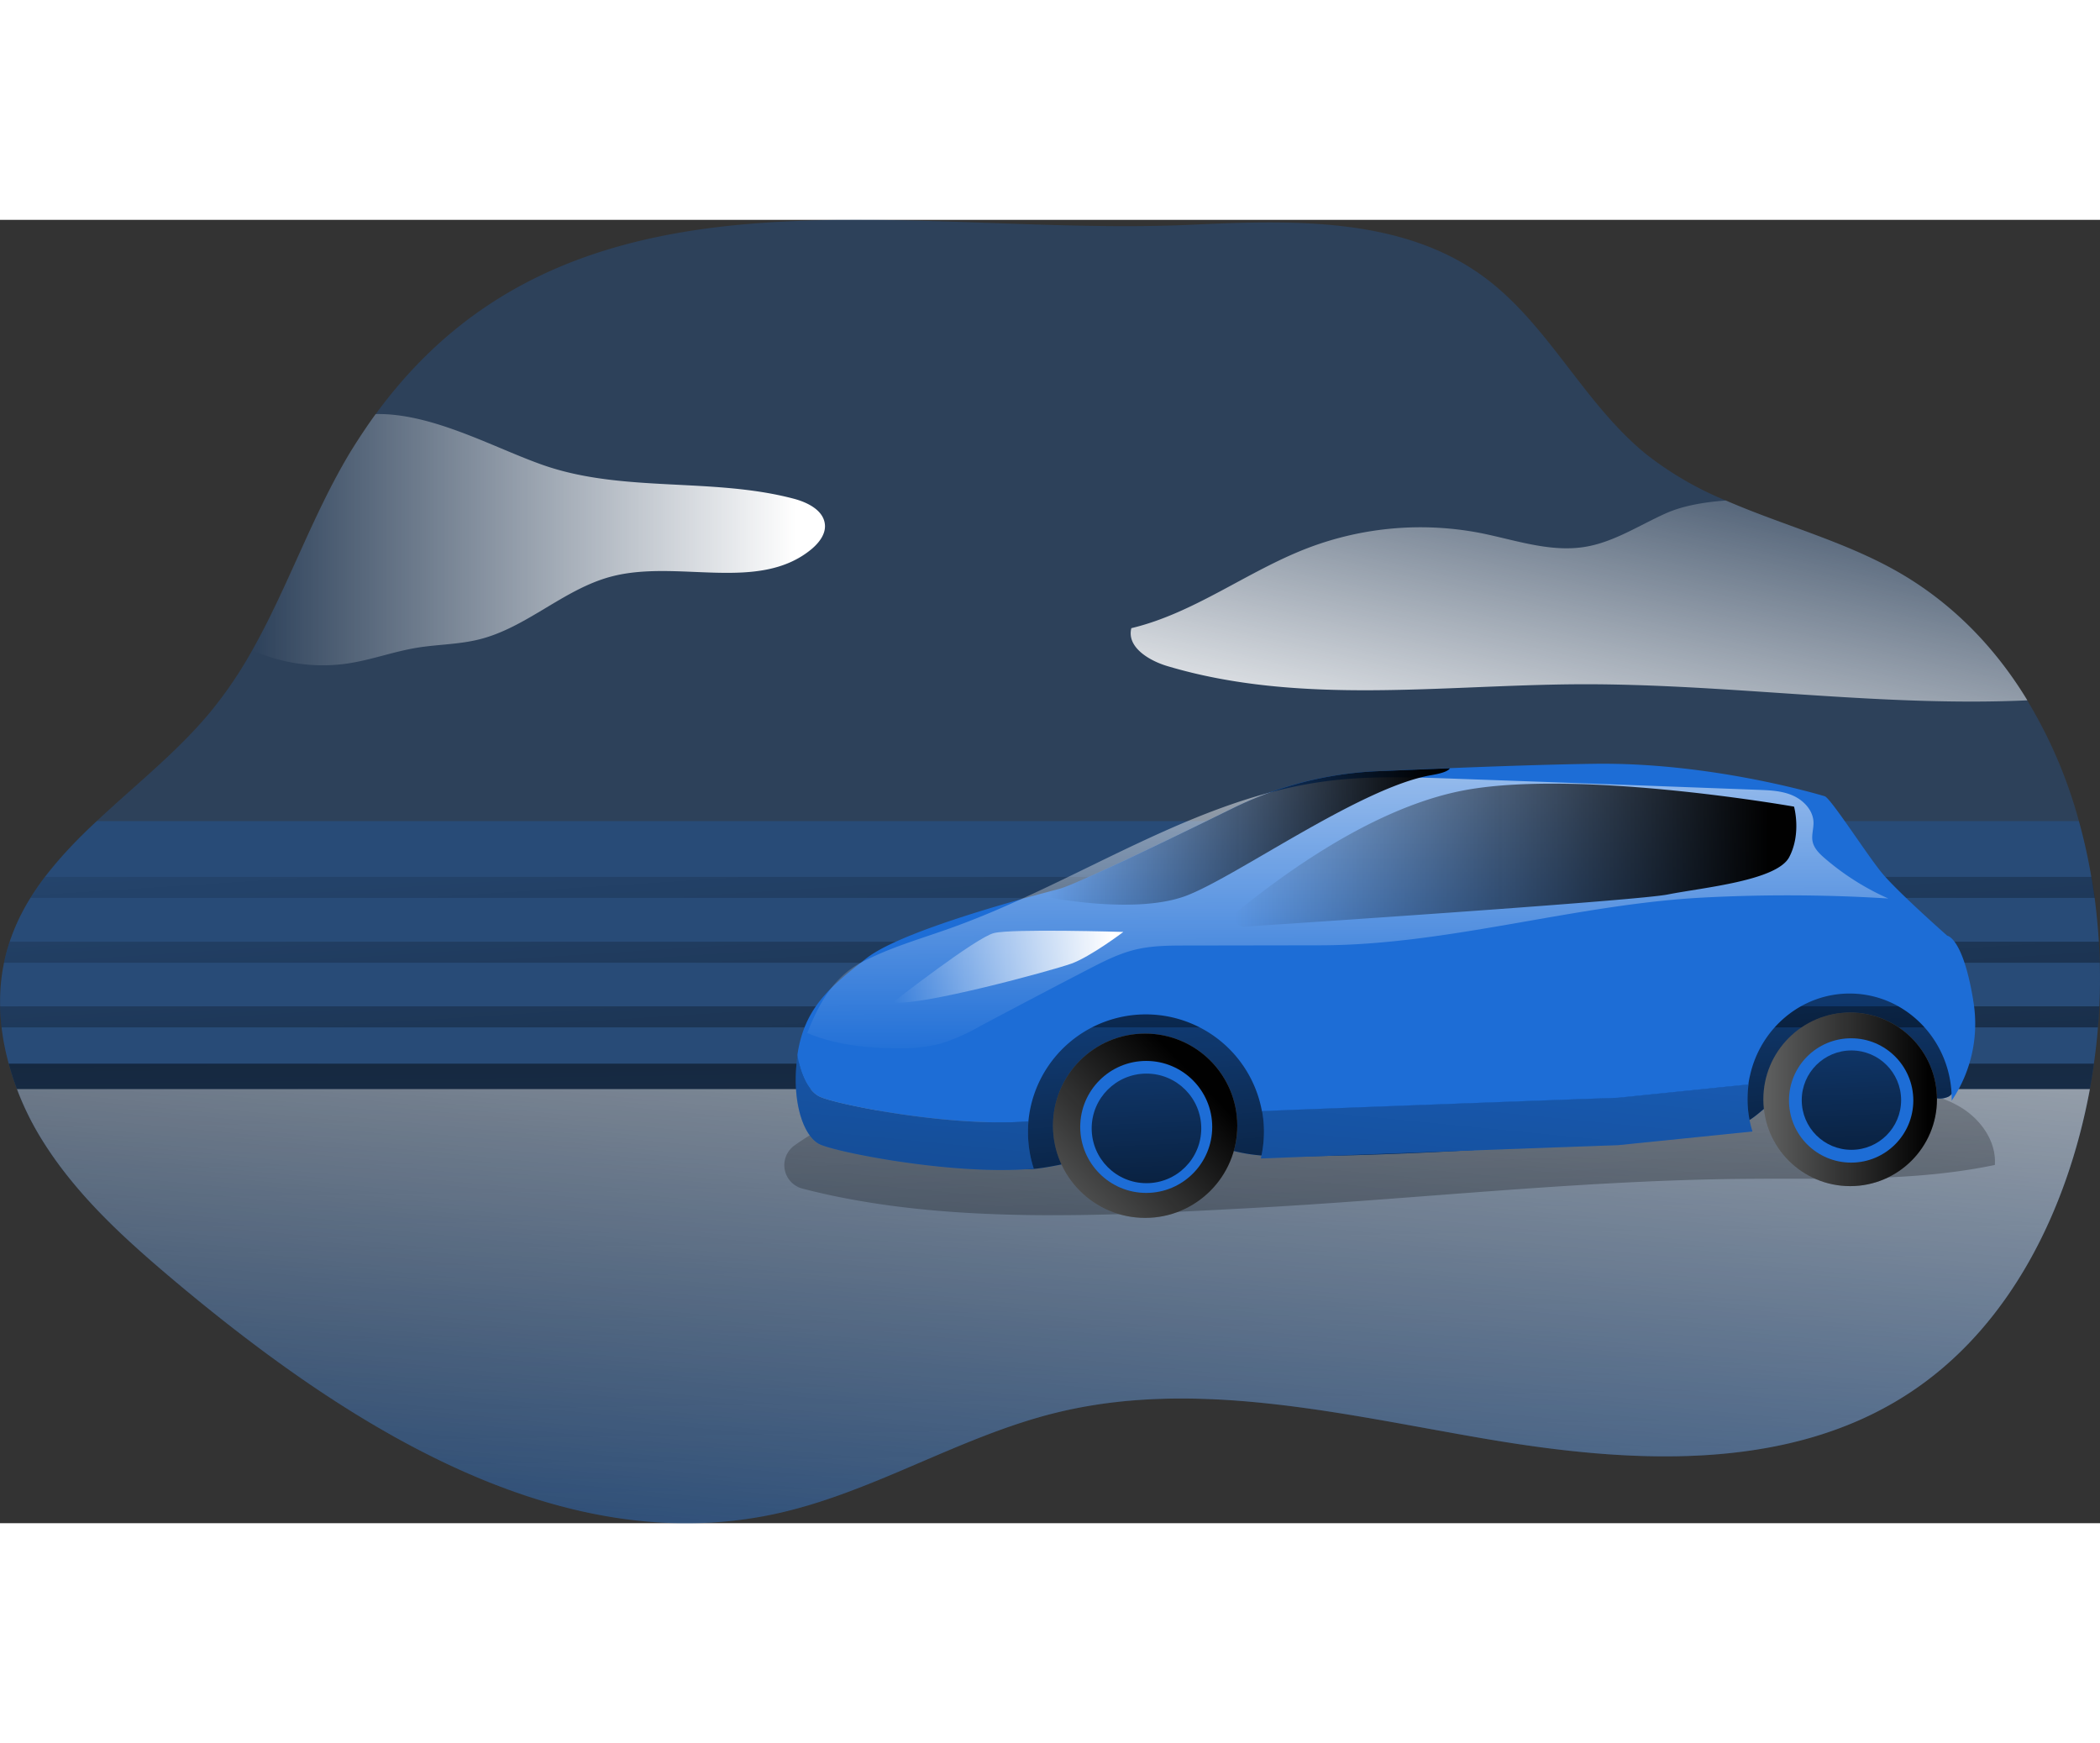 <svg id="Layer_1" data-name="Layer 1" xmlns="http://www.w3.org/2000/svg" xmlns:xlink="http://www.w3.org/1999/xlink" width="586.78" height="487.04" viewBox="0 0 674.93 418.89"><rect x="0" y="0" width="674.93" height="418.89" fill="#333333" stroke="none"/><defs><linearGradient id="linear-gradient" x1="344.41" y1="478.93" x2="338.94" y2="113.5" gradientUnits="userSpaceOnUse"><stop offset="0" stop-color="#010101" stop-opacity="0"/><stop offset="0.95" stop-color="#010101"/></linearGradient><linearGradient id="linear-gradient-2" x1="326.78" y1="497.96" x2="363.98" y2="108.46" gradientUnits="userSpaceOnUse"><stop offset="0" stop-color="#fff" stop-opacity="0"/><stop offset="0.95" stop-color="#fff"/></linearGradient><linearGradient id="linear-gradient-3" x1="443.95" y1="217.6" x2="474.59" y2="828.1" xlink:href="#linear-gradient"/><linearGradient id="linear-gradient-4" x1="468.18" y1="194.71" x2="485.68" y2="436.5" xlink:href="#linear-gradient"/><linearGradient id="linear-gradient-5" x1="335.56" y1="211.44" x2="357.44" y2="550.61" xlink:href="#linear-gradient"/><linearGradient id="linear-gradient-6" x1="337.29" y1="211.33" x2="359.17" y2="550.5" xlink:href="#linear-gradient"/><linearGradient id="linear-gradient-7" x1="341.97" y1="211.03" x2="363.85" y2="550.19" xlink:href="#linear-gradient"/><linearGradient id="linear-gradient-8" x1="310.03" y1="220.49" x2="261.89" y2="709.55" xlink:href="#linear-gradient"/><linearGradient id="linear-gradient-9" x1="498.63" y1="239.06" x2="450.49" y2="728.12" xlink:href="#linear-gradient"/><linearGradient id="linear-gradient-10" x1="437.51" y1="321.97" x2="436.78" y2="138.89" xlink:href="#linear-gradient-2"/><linearGradient id="linear-gradient-11" x1="341.08" y1="249.41" x2="470.2" y2="249.41" xlink:href="#linear-gradient"/><linearGradient id="linear-gradient-12" x1="401.14" y1="255.42" x2="581.61" y2="255.42" xlink:href="#linear-gradient"/><linearGradient id="linear-gradient-13" x1="291.21" y1="291.26" x2="365.24" y2="291.26" xlink:href="#linear-gradient-2"/><linearGradient id="linear-gradient-14" x1="336.44" y1="321.72" x2="386.77" y2="273.04" xlink:href="#linear-gradient"/><linearGradient id="linear-gradient-15" x1="566.73" y1="282.66" x2="622.53" y2="282.66" xlink:href="#linear-gradient"/><linearGradient id="linear-gradient-16" x1="363.73" y1="171.93" x2="371.9" y2="379.01" xlink:href="#linear-gradient"/><linearGradient id="linear-gradient-17" x1="590.47" y1="166.96" x2="598.34" y2="366.37" xlink:href="#linear-gradient"/><linearGradient id="linear-gradient-18" x1="85.23" y1="154.02" x2="269.35" y2="154.02" xlink:href="#linear-gradient-2"/><linearGradient id="linear-gradient-19" x1="531.97" y1="105.05" x2="497.36" y2="257.78" xlink:href="#linear-gradient-2"/></defs><title>on the road 1</title><path d="M677.16,322.39c0,.43-.08.9-.15,1.32-.35,2.3-.74,4.59-1.13,6.88-7.19,38.82-25.76,76.9-58.76,98.16C578,454,527.48,450.82,481.63,443s-93-19.51-138.15-8.35c-31.2,7.69-59.14,25.88-90.53,32.56-68.86,14.65-136.13-27.94-190.22-72.94C46.1,380.37,29.55,365.8,18.05,347.46a92.8,92.8,0,0,1-8.4-16.87A77.7,77.7,0,0,1,7,322.39c-3.34-12.12-3.88-24.87-.39-36.91,4.82-16.52,16-29.19,28.76-41.08,12.39-11.65,26.27-22.53,36.91-35.59a133.48,133.48,0,0,0,13-19.27c11.58-20.48,19.32-43.41,31.52-63.65q4-6.48,8.16-12.24C188,27.26,295.15,57.26,388.13,52.76c31.94-1.52,66.64-2.3,92.52,16.47,21.14,15.31,32.49,41.07,52.81,57.47a108,108,0,0,0,25.42,14.73c18,7.85,37.73,13,54.86,22.69,17.72,10,31.71,24.48,42,41.54a151.42,151.42,0,0,1,16.59,38.74A191.63,191.63,0,0,1,677.16,322.39Z" transform="translate(-4.2 -51.23)" fill="#1d6dd6" opacity="0.24" style="isolation:isolate"/><path d="M677.16,322.39c0,.43-.08.9-.15,1.32-6.18,41.12-25,82.54-59.89,105C578,454,527.48,450.82,481.63,443s-93-19.51-138.15-8.35c-31.2,7.69-59.14,25.88-90.53,32.56-68.86,14.65-136.13-27.94-190.22-72.94C46.1,380.37,29.55,365.8,18.05,347.46A92.23,92.23,0,0,1,7,322.39Z" transform="translate(-4.2 -51.23)" fill="#1d6dd6" opacity="0.24" style="isolation:isolate"/><path d="M677.16,322.39c0,.43-.08.9-.15,1.32-6.18,41.12-25,82.54-59.89,105C578,454,527.48,450.82,481.63,443s-93-19.51-138.15-8.35c-31.2,7.69-59.14,25.88-90.53,32.56-68.86,14.65-136.13-27.94-190.22-72.94C46.1,380.37,29.55,365.8,18.05,347.46A92.23,92.23,0,0,1,7,322.39Z" transform="translate(-4.2 -51.23)" fill="url(#linear-gradient)"/><path d="M675.88,330.59c-7.19,38.82-25.76,76.9-58.76,98.16C578,454,527.48,450.82,481.63,443s-93-19.51-138.15-8.35c-31.2,7.69-59.14,25.88-90.53,32.56-68.86,14.65-136.13-27.94-190.22-72.94C46.1,380.37,29.55,365.8,18.05,347.46a92.8,92.8,0,0,1-8.4-16.87Z" transform="translate(-4.2 -51.23)" fill="url(#linear-gradient-2)"/><path d="M565.69,359.44c26.64-.21,53.57,1,79.64-4.45.55-7.42-4.34-14.42-10.65-18.35s-13.85-5.33-21.22-6.28c-23.37-3-47-2.41-70.6-1.75q-81.75,2.26-163.49,5-40.87,1.36-81.74,2.85c-17,.61-26.93,4.36-38,12.19a7.78,7.78,0,0,0,2.44,13.92c45.2,11.8,97.77,8.74,143,6.33C458.61,366.07,512,359.85,565.69,359.44Z" transform="translate(-4.2 -51.23)" fill="url(#linear-gradient-3)"/><path d="M678.91,304c-.08,2.26-.23,4.51-.47,6.77-.27,3.92-.74,7.81-1.28,11.65H7a80.5,80.5,0,0,1-2.29-11.65A57,57,0,0,1,4.25,304,60.64,60.64,0,0,1,5.5,290a44.77,44.77,0,0,1,1.08-4.47c.24-.78.47-1.56.74-2.3a66.32,66.32,0,0,1,6.65-14,78,78,0,0,1,4.66-6.76,145.42,145.42,0,0,1,16.71-18h637a164.94,164.94,0,0,1,4,18c.43,2.25.78,4.5,1.09,6.76.58,4.62,1,9.32,1.32,14,.16,2.26.24,4.51.28,6.77C679.18,294.61,679.14,299.31,678.91,304Z" transform="translate(-4.2 -51.23)" fill="#1d6dd6" opacity="0.24" style="isolation:isolate"/><path d="M389.89,347.94c4.79.81,9.41,2.4,14.18,3.28,6,1.11,12.2,1.06,18.32,1a1305.71,1305.71,0,0,0,134.33-9,25.78,25.78,0,0,0,8.69-2.08c2.68-1.34,4.8-3.56,7.21-5.34,7.45-5.5,17.31-6.6,26.55-5.88s18.29,3.05,27.53,3.64a6.52,6.52,0,0,0,3.82-.57c2.13-1.29,2.2-4.3,2-6.77-.82-9.44-2.47-19.69-9.49-26-7.46-6.75-18.55-7-28.6-6.86-8.24.11-16.55.23-24.59,2-8.53,1.92-16.52,5.7-24.91,8.15-16.84,4.9-34.73,4.29-52.26,3.64l-97.13-3.61c-13.43-.49-27.12-1-40.06,2.64s-32.93,15.76-31.73,31.74c1,13.73,3.36,19.07,12.72,18.33C347.83,355.3,378.53,346,389.89,347.94Z" transform="translate(-4.2 -51.23)" fill="#1d6dd6"/><path d="M389.89,347.94c4.79.81,9.41,2.4,14.18,3.28,6,1.11,12.2,1.06,18.32,1a1305.71,1305.71,0,0,0,134.33-9,25.78,25.78,0,0,0,8.69-2.08c2.68-1.34,4.8-3.56,7.21-5.34,7.45-5.5,17.31-6.6,26.55-5.88s18.29,3.05,27.53,3.64a6.52,6.52,0,0,0,3.82-.57c2.13-1.29,2.2-4.3,2-6.77-.82-9.44-2.47-19.69-9.49-26-7.46-6.75-18.55-7-28.6-6.86-8.24.11-16.55.23-24.59,2-8.53,1.92-16.52,5.7-24.91,8.15-16.84,4.9-34.73,4.29-52.26,3.64l-97.13-3.61c-13.43-.49-27.12-1-40.06,2.64s-32.93,15.76-31.73,31.74c1,13.73,3.36,19.07,12.72,18.33C347.83,355.3,378.53,346,389.89,347.94Z" transform="translate(-4.2 -51.23)" fill="url(#linear-gradient-4)"/><path d="M678.91,304c-.08,2.26-.23,4.51-.47,6.77H4.68A57,57,0,0,1,4.25,304Z" transform="translate(-4.2 -51.23)" fill="url(#linear-gradient-5)"/><path d="M679.07,290H5.5a44.77,44.77,0,0,1,1.08-4.47c.24-.78.47-1.56.74-2.3H678.79C679,285.44,679,287.69,679.07,290Z" transform="translate(-4.2 -51.23)" fill="url(#linear-gradient-6)"/><path d="M677.47,269.16H14a78,78,0,0,1,4.66-6.76H676.38C676.81,264.65,677.16,266.9,677.47,269.16Z" transform="translate(-4.2 -51.23)" fill="url(#linear-gradient-7)"/><path d="M336.45,356.2l-1.86.12c-25.14,1.82-62-5.48-67.07-8.05s-9.1-13.68-7-28.48c1.17,6.88,3.89,11.62,7,13.17,5.09,2.57,41.93,9.87,67.07,8.05h.15c-.11,1.12-.15,2.25-.15,3.42A38.07,38.07,0,0,0,336.45,356.2Z" transform="translate(-4.2 -51.23)" fill="#1d6dd6"/><path d="M567.43,344.23v0l-43.18,4.39s-61.31,2.18-114.82,4.28a38.47,38.47,0,0,0,1-8.51,35.91,35.91,0,0,0-.62-6.8c53.43-2.1,114.47-4.28,114.47-4.28l41.89-4.27a37.34,37.34,0,0,0-.31,4.66A34.61,34.61,0,0,0,567.43,344.23Z" transform="translate(-4.2 -51.23)" fill="#1d6dd6"/><path d="M336.45,356.2l-1.86.12c-25.14,1.82-62-5.48-67.07-8.05s-9.1-13.68-7-28.48c1.17,6.88,3.89,11.62,7,13.17,5.09,2.57,41.93,9.87,67.07,8.05h.15c-.11,1.12-.15,2.25-.15,3.42A38.07,38.07,0,0,0,336.45,356.2Z" transform="translate(-4.2 -51.23)" fill="url(#linear-gradient-8)"/><path d="M567.43,344.23v0l-43.18,4.39s-61.31,2.18-114.82,4.28a38.47,38.47,0,0,0,1-8.51,35.91,35.91,0,0,0-.62-6.8c53.43-2.1,114.47-4.28,114.47-4.28l41.89-4.27a37.34,37.34,0,0,0-.31,4.66A34.61,34.61,0,0,0,567.43,344.23Z" transform="translate(-4.2 -51.23)" fill="url(#linear-gradient-9)"/><path d="M631.46,334.32v-.58c0-18.65-14.68-33.85-32.79-33.85-15.58,0-28.64,11.23-32,26.23a24.14,24.14,0,0,0-.55,3l-41.89,4.27s-61,2.18-114.47,4.28c0-.32-.12-.59-.16-.86a37.92,37.92,0,0,0-74.26,0v0a37.56,37.56,0,0,0-.62,4.2h-.15c-25.14,1.82-62-5.48-67.07-8.05-3.11-1.55-5.83-6.29-7-13.17,0-.12,0-.2,0-.31,2.22-15,10.57-21.88,22.27-31,10.41-8.12,45-17.76,58.25-21.26l3.73-1c5.28-1.4,34.62-15.58,55.56-25.88a117,117,0,0,1,46.32-11.89c7-.31,15.08-.66,23.51-1,15.51-.62,32.33-1.2,46.4-1.4,37.46-.54,72.2,9.87,74.1,10.42s13.41,18.57,18.34,24.59,21.06,20.25,21.06,20.25,5,.54,8.32,20.59c0,.35.12.66.15,1A44.1,44.1,0,0,1,631.46,334.32Z" transform="translate(-4.2 -51.23)" fill="#1d6dd6"/><path d="M263.65,312.58c9,3.8,19,4.86,28.75,4.89A52,52,0,0,0,306.49,316a64.16,64.16,0,0,0,12.75-5.65q17.19-9.15,34.47-18.11c5-2.6,10.09-5.21,15.57-6.51,5.24-1.24,10.67-1.26,16.05-1.27l43.31-.07c41-.07,82.09-13.22,123-15.35a521.72,521.72,0,0,1,59.45.3,82.21,82.21,0,0,1-20.41-12.91c-1.73-1.49-3.49-3.22-3.93-5.46-.39-2,.37-4.1.3-6.16-.13-3.8-3.14-7-6.63-8.55s-7.4-1.7-11.2-1.84q-49.34-1.87-98.68-3.62c-13.11-.45-26.28-.88-39.3.74-43.27,5.4-80.37,32.6-121.43,47.29-9.64,3.46-19.59,6.25-28.65,11S267.39,303.05,263.65,312.58Z" transform="translate(-4.2 -51.23)" fill="url(#linear-gradient-10)"/><path d="M470.2,227.5c-.54.86-2.37,1.59-5.87,2.18-22.69,3.81-62.91,32.79-79,38.82s-43.76.54-43.76.54a16.9,16.9,0,0,1-.46-1.83l3.73-1c5.28-1.4,34.62-15.58,55.56-25.88a117,117,0,0,1,46.32-11.89C453.73,228.16,461.77,227.81,470.2,227.5Z" transform="translate(-4.2 -51.23)" fill="url(#linear-gradient-11)"/><path d="M402.24,273.22a2.91,2.91,0,0,0,2,5.17c30.39-2,126.83-8.5,136-10.34,10.94-2.19,35-4.37,39-12s1.55-16.23,1.55-16.23S508.33,227,472,235.14C443.48,241.5,415.66,262.41,402.24,273.22Z" transform="translate(-4.2 -51.23)" fill="url(#linear-gradient-12)"/><path d="M291.21,302.7s26.62-20.79,32.45-22.25,41.58-.36,41.58-.36-10.58,8-16.78,10.21S299.59,304.16,291.21,302.7Z" transform="translate(-4.2 -51.23)" fill="url(#linear-gradient-13)"/><circle cx="368.04" cy="291.15" r="29.62" fill="#606161"/><circle cx="368.04" cy="291.15" r="29.62" fill="url(#linear-gradient-14)"/><circle cx="368.39" cy="291.53" r="21.21" fill="#1d6dd6"/><circle cx="594.63" cy="282.66" r="27.9" fill="#606161"/><circle cx="594.63" cy="282.66" r="27.9" fill="url(#linear-gradient-15)"/><circle cx="594.95" cy="283.02" r="19.98" fill="#1d6dd6"/><circle cx="368.47" cy="292" r="17.61" fill="url(#linear-gradient-16)"/><circle cx="595.04" cy="282.92" r="15.97" fill="url(#linear-gradient-17)"/><path d="M269.34,149.4c.16,3-2,5.71-4.31,7.65-17,14.11-43,3.19-64.35,8.82-15.23,4-27.24,16.44-42.51,20.21-6.53,1.63-13.37,1.59-20,2.68-7.58,1.24-14.88,4-22.5,5.09a55.3,55.3,0,0,1-30.43-4.31c11.58-20.48,19.32-43.41,31.52-63.65q4-6.48,8.16-12.24c18.18-.39,38,10.84,53.74,16.36,25.61,9,54.21,3.92,80.47,10.8C263.75,142,269.07,144.62,269.34,149.4Z" transform="translate(-4.2 -51.23)" fill="url(#linear-gradient-18)"/><path d="M655.79,205.66c-47.76,2.18-95.86-5.36-143.85-5.17-44.46.2-90,6.88-132.63-5.86-5.94-1.79-13.05-6.14-11.5-12.17C388,177.65,405,164.2,424.43,156.74A101.57,101.57,0,0,1,480,151.88c11.12,2.22,22.31,6.26,33.5,4.47,9.25-1.48,17.33-6.84,25.84-10.68,5.36-2.45,12.16-3.7,19.55-4.24,18,7.85,37.73,13,54.86,22.69C631.46,174.15,645.45,188.6,655.79,205.66Z" transform="translate(-4.2 -51.23)" fill="url(#linear-gradient-19)"/></svg>
